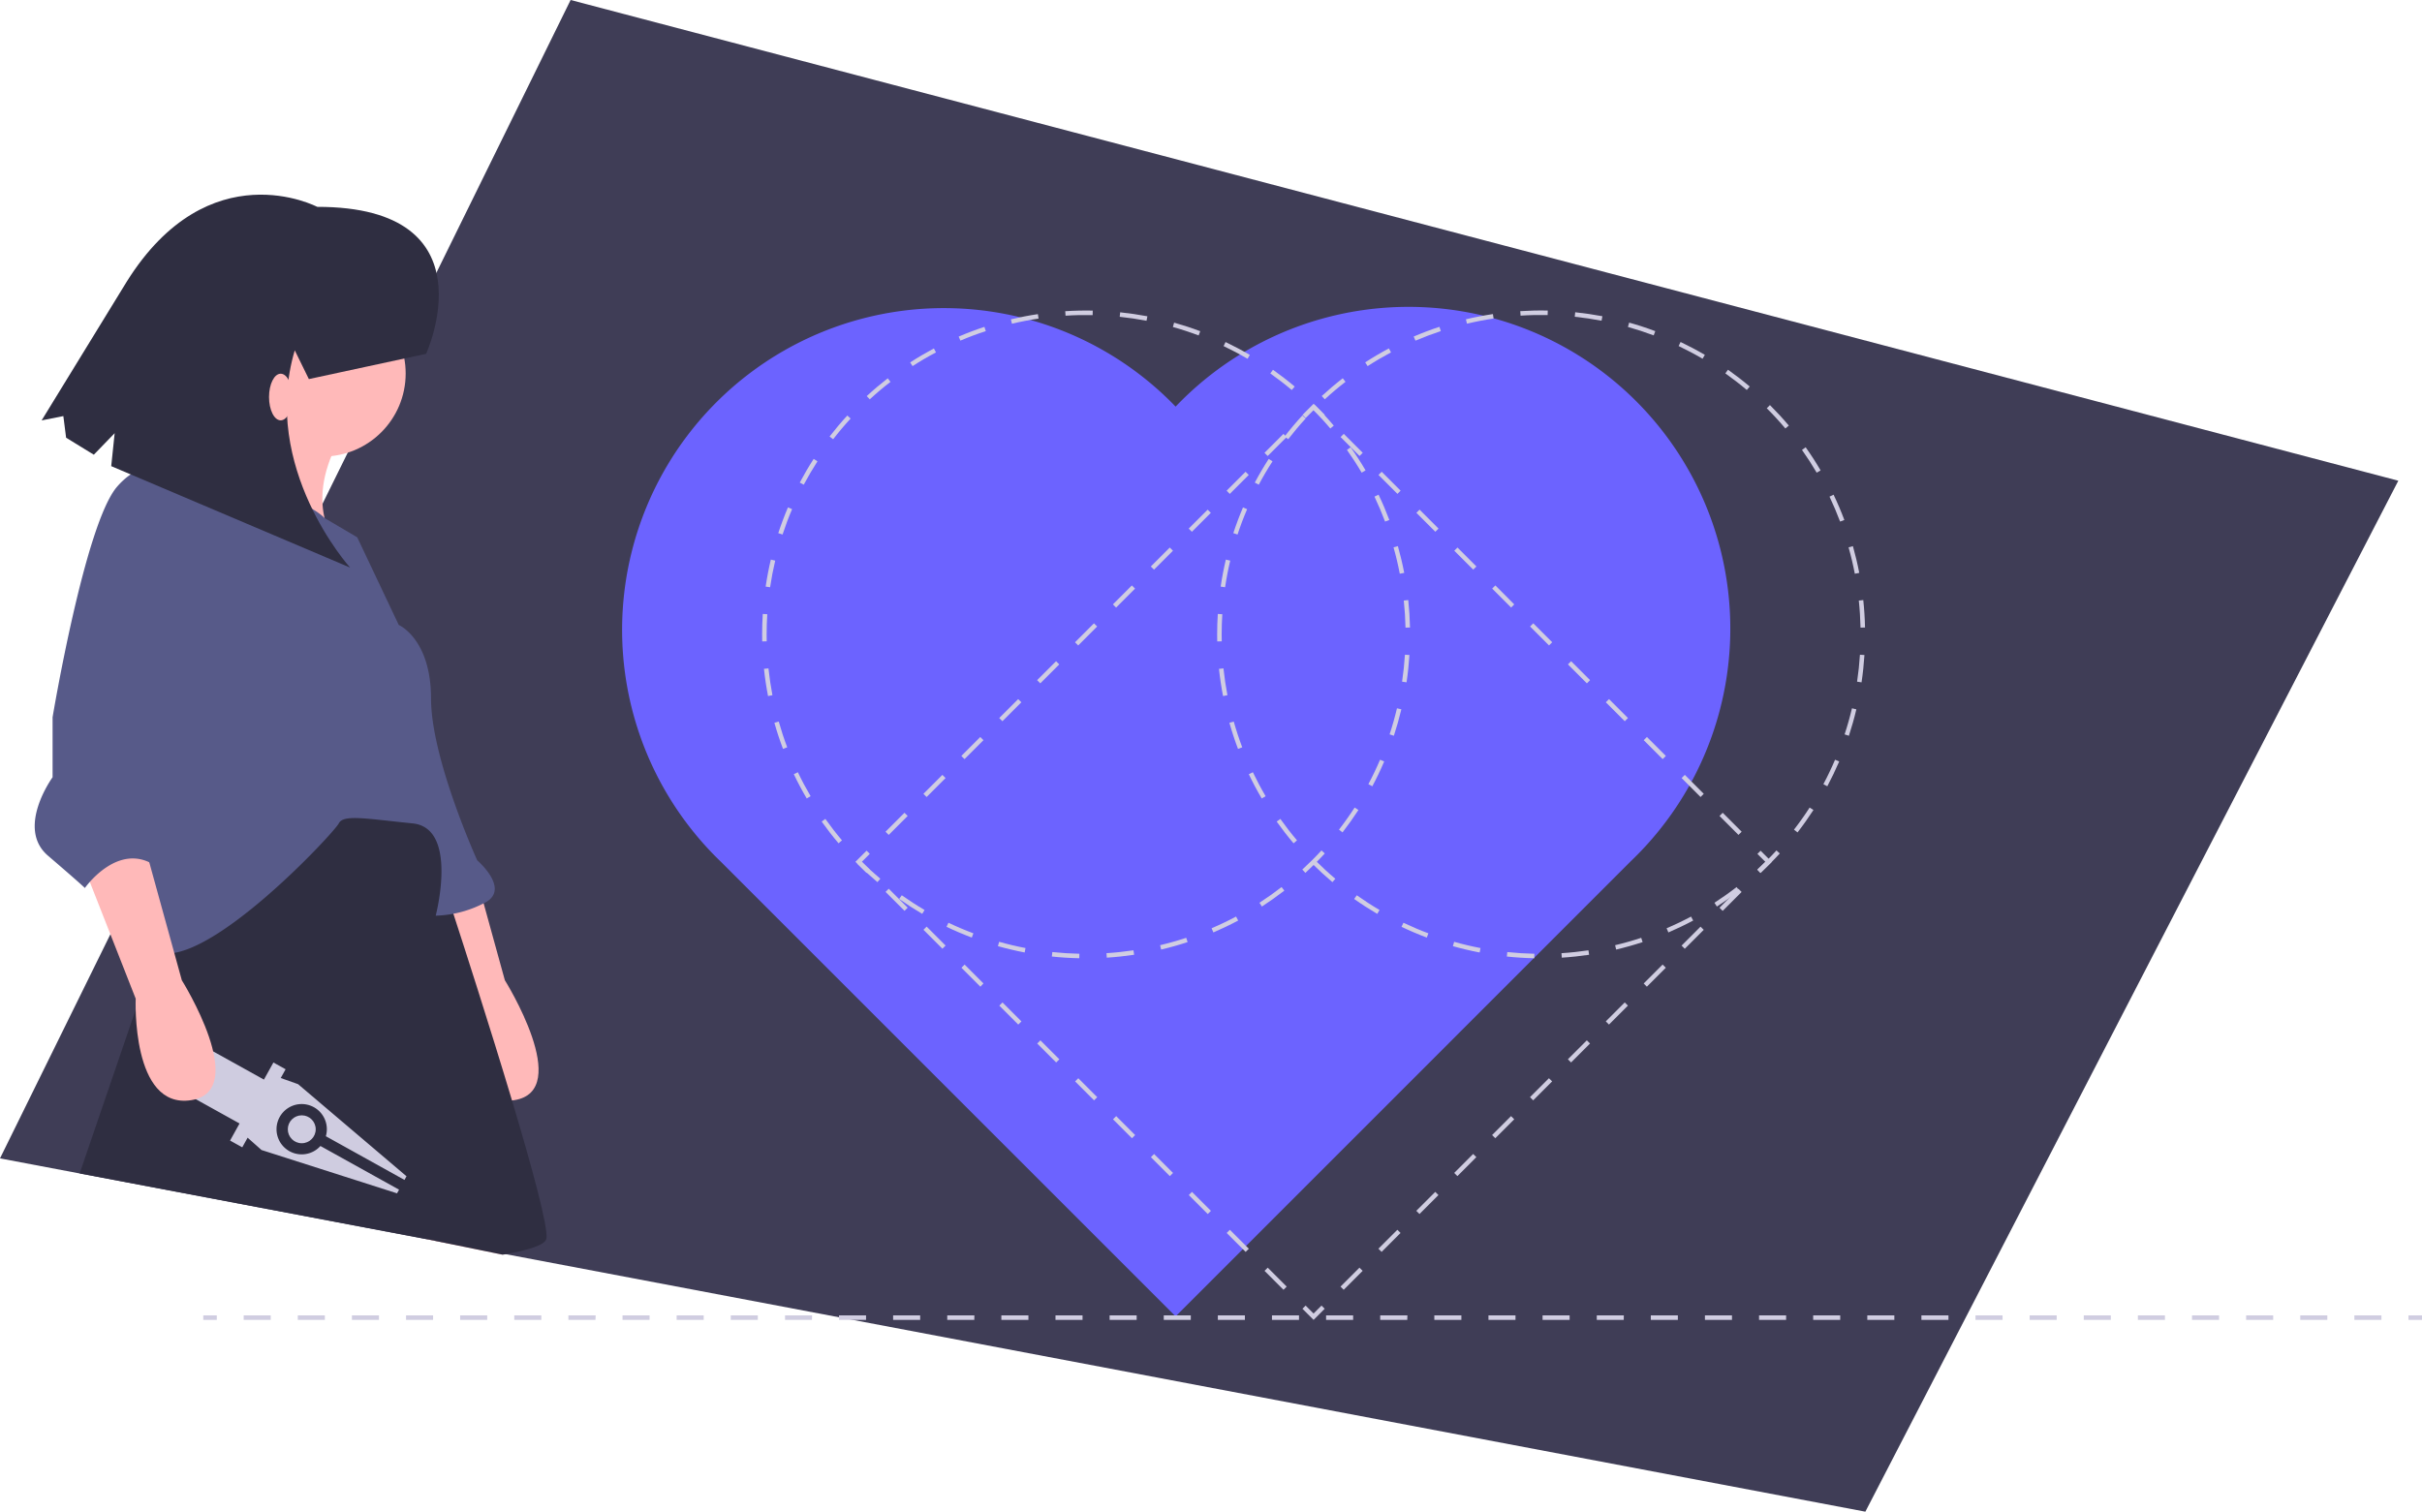 <svg xmlns="http://www.w3.org/2000/svg" width="182.903" height="114.18" viewBox="0 0 182.903 114.18"><defs><style>.a{fill:#3f3d56;}.b{fill:#6c63ff;}.c{fill:#d0cde1;}.d{fill:#ffb9b9;}.e{fill:#2f2e41;}.f{fill:#575a89;}.g{fill:#cfcce0;}</style></defs><path class="a" d="M181.114,36.31,140.867,114.18,38.191,94.729l-.2-.037-5.82-1.1L6.016,88.634,0,87.495,8.336,70.568l1.406-2.855,1.321-2.679.119-.243L13.395,60.3l9.354-18.991.47-.955.652-1.323.15-.3.334-.679,1.9-3.852,3.411-6.925.594-1.207,2.7-5.476L43.091,0Z"/><path class="b" d="M382.1,260.344A24.3,24.3,0,1,0,347.737,294.7L382.1,329.062,416.455,294.7A24.3,24.3,0,1,0,382.1,260.344Z" transform="translate(-293.321 -229.632)"/><path class="c" d="M779.909,379.15l-.241-.241.6-.6-.6-.6.241-.241.843.842Z" transform="translate(-646.953 -313.213)"/><path class="c" d="M657.695,539.261l-.241-.241,1.431-1.431.241.241Zm2.862-2.862-.241-.241,1.431-1.431.241.241Zm2.862-2.862-.241-.241,1.431-1.431.241.241Zm2.862-2.862-.241-.241L667.471,529l.241.241Zm2.862-2.862-.241-.241,1.431-1.431.241.241Zm2.862-2.862-.241-.241,1.431-1.431.241.241Zm2.862-2.862-.241-.241,1.431-1.431.241.241Zm2.862-2.862-.241-.241,1.431-1.431.241.241Zm2.862-2.862-.241-.241,1.431-1.431.241.241Zm2.862-2.862-.241-.241,1.431-1.431.241.241Zm2.862-2.862-.241-.241,1.431-1.431.241.241Z" transform="translate(-556.222 -441.84)"/><path class="c" d="M578.661,580.4l-.843-.842.241-.241.6.6.6-.6.241.241Z" transform="translate(-479.462 -480.705)"/><path class="c" d="M485.658,539.261l-1.431-1.431.241-.241,1.431,1.431ZM482.8,536.4l-1.431-1.431.241-.241,1.431,1.431Zm-2.862-2.862-1.431-1.431.241-.241,1.431,1.431Zm-2.862-2.862-1.431-1.431.241-.241,1.431,1.431Zm-2.862-2.862-1.431-1.431.241-.241,1.431,1.431Zm-2.862-2.862-1.431-1.431.241-.241,1.431,1.431Zm-2.862-2.862-1.431-1.431.241-.241,1.431,1.431Zm-2.862-2.862-1.431-1.431.241-.241,1.431,1.431Zm-2.862-2.862-1.431-1.431.241-.241L463,516.123ZM459.9,513.5l-1.431-1.431.241-.241,1.431,1.431Zm-2.862-2.862-1.431-1.431.241-.241,1.431,1.431Z" transform="translate(-388.732 -441.84)"/><path class="c" d="M380.346,379.15l-.843-.843.843-.842.241.241-.6.6.6.6Z" transform="translate(-314.904 -313.213)"/><path class="c" d="M455.846,337.411l-.241-.241,1.431-1.431.241.241Zm2.862-2.862-.241-.241,1.431-1.431.241.241Zm2.862-2.862-.241-.241,1.431-1.431.241.241Zm2.862-2.862-.241-.241,1.431-1.431.241.241Zm2.862-2.862-.241-.241,1.431-1.431.241.241Zm2.862-2.862-.241-.241,1.431-1.431.241.241Zm2.862-2.862-.241-.241,1.431-1.431.241.241Zm2.862-2.862-.241-.241,1.431-1.431.241.241Zm2.862-2.862-.241-.241,1.431-1.431.241.241Zm2.862-2.862-.241-.241,1.431-1.431.241.241Zm2.862-2.862-.241-.241,1.431-1.431.241.241Z" transform="translate(-388.732 -274.349)"/><path class="c" d="M579.262,180.234l-.6-.6-.6.6-.241-.241.843-.842.842.842Z" transform="translate(-479.462 -148.656)"/><path class="c" d="M687.506,337.411l-1.431-1.431.241-.241,1.431,1.431Zm-2.862-2.862-1.431-1.431.241-.241,1.431,1.431Zm-2.862-2.862-1.431-1.431.241-.241,1.431,1.431Zm-2.862-2.862-1.431-1.431.241-.241,1.431,1.431Zm-2.862-2.862-1.431-1.431.241-.241,1.431,1.431ZM673.2,323.1l-1.431-1.431.241-.241,1.431,1.431Zm-2.862-2.862-1.431-1.431.241-.241L670.574,320Zm-2.862-2.862-1.431-1.431.241-.241,1.431,1.431Zm-2.862-2.862-1.431-1.431.241-.241,1.431,1.431Zm-2.862-2.862-1.431-1.431.241-.241,1.431,1.431Zm-2.862-2.862-1.431-1.431.241-.241,1.431,1.431Z" transform="translate(-556.222 -274.349)"/><path class="c" d="M424.808,301.3c-.689-.014-1.386-.058-2.072-.131l.036-.338c.677.071,1.364.115,2.044.129Zm2.076-.044-.022-.34c.678-.043,1.363-.116,2.037-.216l.05.337c-.682.1-1.377.176-2.065.219Zm-6.2-.392c-.678-.13-1.357-.291-2.021-.478l.092-.328c.654.185,1.324.343,1.992.471Zm10.307-.22-.079-.331c.663-.157,1.326-.345,1.971-.557l.106.323c-.654.215-1.327.405-2,.564Zm-14.3-.906c-.645-.243-1.288-.516-1.91-.814l.147-.307c.613.293,1.247.563,1.883.8Zm18.243-.391-.134-.313c.626-.267,1.248-.564,1.848-.883l.16.3c-.608.324-1.239.625-1.874.9Zm-21.986-1.4c-.594-.349-1.18-.728-1.744-1.126l.2-.278c.555.393,1.134.767,1.719,1.111Zm25.651-.553-.185-.286c.57-.369,1.132-.768,1.671-1.185l.208.269C439.745,296.614,439.175,297.019,438.6,297.393Zm-29.035-1.844c-.525-.444-1.04-.916-1.529-1.4l.241-.241c.482.482.99.948,1.508,1.385Zm32.316-.7-.23-.251c.247-.227.494-.464.734-.7s.48-.491.713-.744l.251.23c-.236.257-.479.51-.723.754s-.495.484-.745.715Zm-35.252-2.233c-.447-.528-.875-1.08-1.274-1.642l.278-.2c.393.554.815,1.1,1.256,1.619Zm38.06-.823-.269-.208c.417-.538.815-1.1,1.183-1.67l.286.185C445.512,290.679,445.108,291.249,444.685,291.795Zm-40.463-2.563c-.35-.595-.679-1.212-.976-1.834l.307-.147c.293.613.617,1.221.962,1.808Zm42.714-.92-.3-.16c.319-.6.616-1.221.882-1.847l.313.133c-.27.634-.572,1.265-.895,1.873Zm-44.506-2.824c-.244-.646-.462-1.309-.65-1.973l.328-.093c.185.654.4,1.309.641,1.945Zm46.132-.992-.323-.106c.212-.645.4-1.308.556-1.97l.331.078C448.968,283.168,448.779,283.841,448.563,284.5Zm-47.262-3c-.131-.676-.234-1.368-.307-2.054l.339-.036c.072.677.174,1.358.3,2.026Zm48.218-1.036-.337-.05c.1-.673.173-1.358.216-2.036l.34.022c-.044.688-.117,1.383-.219,2.065Zm-48.658-3.09q-.006-.266-.006-.532c0-.513.016-1.032.048-1.544l.34.021c-.032.5-.048,1.017-.048,1.523q0,.262.006.525Zm48.58-1.044c-.014-.679-.058-1.367-.13-2.044l.338-.036c.073.686.117,1.384.132,2.073Zm-47.983-3.048-.337-.05c.1-.682.233-1.368.391-2.039l.331.078C401.689,271.927,401.559,272.6,401.459,273.276Zm47.551-1.022c-.128-.668-.287-1.339-.472-1.993l.328-.092c.187.663.348,1.343.479,2.021Zm-46.611-2.96-.324-.106c.215-.656.461-1.31.731-1.944l.313.133C402.854,268,402.612,268.648,402.4,269.295Zm45.5-.979c-.24-.637-.51-1.271-.8-1.884l.307-.147c.3.622.571,1.265.815,1.911ZM404,265.531l-.3-.16c.323-.608.676-1.211,1.05-1.79l.286.185C404.669,264.337,404.32,264.931,404,265.531Zm42.133-.908c-.344-.586-.719-1.165-1.112-1.72l.278-.2c.4.563.779,1.15,1.128,1.745ZM406.22,262.1l-.269-.208c.421-.544.871-1.078,1.339-1.587l.251.23C407.08,261.032,406.635,261.559,406.22,262.1Zm37.547-.812c-.438-.519-.9-1.026-1.386-1.507l-.018-.018.239-.242.023.023c.485.485.958,1,1.4,1.525Zm-34.78-2.2-.231-.25c.508-.469,1.042-.92,1.586-1.342l.209.269C410.015,258.174,409.489,258.619,408.988,259.081Zm31.866-.708c-.52-.439-1.065-.86-1.619-1.252l.2-.278c.562.4,1.114.824,1.642,1.269Zm-28.632-1.8-.185-.286c.578-.375,1.181-.729,1.79-1.054l.16.3C413.386,255.852,412.792,256.2,412.222,256.571Zm25.293-.559c-.586-.344-1.195-.667-1.808-.959l.147-.307c.622.3,1.239.624,1.834.973Zm-21.681-1.364-.134-.313c.634-.271,1.288-.518,1.943-.734l.107.323C417.1,254.137,416.459,254.381,415.834,254.647Zm17.989-.4c-.636-.239-1.291-.454-1.946-.638l.092-.328c.664.187,1.328.4,1.973.647Zm-14.1-.885-.079-.331c.671-.159,1.357-.292,2.039-.394l.05.337c-.673.1-1.349.231-2.011.389Zm10.164-.223c-.668-.128-1.349-.229-2.026-.3l.036-.339c.686.072,1.377.174,2.054.3Zm-6.117-.383-.022-.34c.689-.044,1.386-.059,2.076-.045l-.007.34c-.681-.014-1.368,0-2.047.045Z" transform="translate(-343.303 -228.921)"/><path class="c" d="M626.659,301.3c-.689-.014-1.386-.058-2.073-.131l.036-.338c.677.071,1.364.115,2.044.129Zm2.076-.044-.022-.34c.678-.043,1.363-.116,2.036-.216l.05.337c-.682.1-1.377.175-2.065.219Zm-6.2-.392c-.678-.13-1.358-.291-2.021-.478l.092-.328c.654.185,1.324.343,1.992.471Zm10.307-.22-.078-.331c.663-.157,1.326-.345,1.971-.557l.106.323c-.654.215-1.326.405-2,.564Zm-14.3-.906c-.645-.243-1.288-.516-1.91-.814l.147-.307c.614.293,1.247.563,1.883.8Zm18.243-.391-.134-.313c.626-.267,1.248-.564,1.848-.883l.16.3c-.609.324-1.239.625-1.874.9Zm-21.986-1.4c-.594-.349-1.181-.728-1.743-1.126l.2-.278c.555.393,1.133.767,1.719,1.111Zm25.651-.553-.185-.286c.57-.369,1.132-.767,1.671-1.185l.208.269c-.546.424-1.117.828-1.694,1.2Zm-29.035-1.844c-.525-.443-1.039-.916-1.529-1.4l.241-.241c.483.482.99.949,1.508,1.386Zm32.317-.7-.23-.251c.247-.227.494-.464.734-.7s.482-.493.713-.744l.251.23c-.234.255-.478.508-.723.754s-.495.484-.745.714Zm-35.252-2.233c-.447-.528-.875-1.08-1.274-1.642l.278-.2c.393.554.815,1.1,1.256,1.619Zm38.06-.823-.269-.208c.417-.538.815-1.1,1.183-1.67l.286.185c-.374.578-.777,1.147-1.2,1.693Zm-40.463-2.563c-.35-.594-.678-1.211-.976-1.834l.307-.147c.294.614.617,1.222.962,1.808Zm42.714-.92-.3-.16c.319-.6.616-1.221.882-1.847l.313.133C649.411,287.072,649.11,287.7,648.787,288.311Zm-44.506-2.824c-.243-.645-.462-1.309-.65-1.973l.328-.093c.185.655.4,1.309.641,1.945Zm46.132-.992-.323-.106c.212-.645.4-1.308.556-1.97l.331.078c-.159.671-.349,1.344-.564,2Zm-47.262-3c-.131-.676-.234-1.367-.307-2.054l.338-.036c.072.677.174,1.359.3,2.026Zm48.218-1.036-.337-.05c.1-.673.173-1.358.216-2.036l.34.022c-.044.688-.117,1.383-.219,2.065Zm-48.657-3.09q-.006-.266-.006-.532c0-.512.016-1.032.049-1.544l.34.021c-.032.505-.048,1.018-.048,1.523q0,.262.006.525Zm48.58-1.044c-.015-.681-.058-1.369-.13-2.044l.339-.036c.072.684.117,1.382.131,2.072Zm-47.983-3.048-.337-.05c.1-.683.233-1.369.391-2.039l.331.078C603.539,271.926,603.41,272.6,603.31,273.276Zm47.552-1.022c-.128-.668-.287-1.339-.472-1.993l.328-.092c.187.663.348,1.343.479,2.021Zm-46.611-2.96-.323-.106c.215-.656.461-1.31.731-1.943l.313.133C604.705,268,604.462,268.648,604.25,269.294Zm45.5-.979c-.24-.636-.51-1.27-.8-1.884l.307-.147c.3.623.572,1.266.814,1.911Zm-43.9-2.785-.3-.16c.323-.609.677-1.211,1.051-1.79l.286.185C606.519,264.337,606.171,264.931,605.852,265.531Zm42.133-.908c-.345-.587-.719-1.165-1.112-1.72l.278-.2c.4.563.779,1.149,1.128,1.745Zm-39.914-2.528-.269-.208c.421-.545.872-1.079,1.339-1.587l.251.23c-.461.5-.9,1.028-1.32,1.565Zm37.547-.812c-.438-.519-.9-1.026-1.386-1.507l-.018-.018.239-.242.02.02c.488.488.961,1,1.406,1.528Zm-34.78-2.2-.231-.25c.508-.468,1.042-.92,1.586-1.342l.209.269C611.866,258.173,611.339,258.619,610.838,259.08Zm31.866-.708c-.52-.439-1.065-.86-1.619-1.252l.2-.278c.562.4,1.114.824,1.642,1.269Zm-28.632-1.8-.185-.286c.579-.375,1.181-.73,1.79-1.054l.16.3c-.6.32-1.194.669-1.765,1.039Zm25.293-.559c-.586-.344-1.194-.666-1.808-.959l.147-.307c.623.3,1.24.624,1.834.973Zm-21.681-1.364-.134-.313c.634-.271,1.288-.518,1.943-.734l.107.323c-.646.213-1.291.456-1.916.723Zm17.989-.4c-.636-.239-1.29-.453-1.945-.638l.092-.328c.665.187,1.328.4,1.973.647Zm-14.1-.885-.079-.331c.671-.16,1.357-.292,2.039-.394l.05.337c-.672.1-1.349.231-2.011.389Zm10.164-.223c-.668-.128-1.349-.229-2.025-.3l.036-.339c.686.072,1.377.174,2.054.3Zm-6.117-.383-.022-.34c.689-.044,1.387-.06,2.076-.045l-.007.34c-.68-.014-1.369,0-2.048.045Z" transform="translate(-510.794 -228.92)"/><rect class="c" width="1.021" height="0.34" transform="translate(15.351 99.355)"/><path class="c" d="M332.355,698.635h-2.043v-.34h2.043Zm-4.087,0h-2.043v-.34h2.043Zm-4.087,0h-2.043v-.34h2.043Zm-4.087,0h-2.043v-.34h2.043Zm-4.087,0h-2.043v-.34h2.043Zm-4.087,0h-2.043v-.34h2.043Zm-4.087,0h-2.043v-.34h2.043Zm-4.087,0H301.7v-.34h2.043Zm-4.087,0h-2.043v-.34h2.043Zm-4.087,0h-2.043v-.34h2.043Zm-4.087,0h-2.043v-.34h2.043Zm-4.087,0h-2.043v-.34H287.4Zm-4.087,0h-2.043v-.34h2.043Zm-4.087,0h-2.043v-.34h2.043Zm-4.087,0H273.1v-.34h2.043Zm-4.087,0h-2.043v-.34h2.043Zm-4.087,0h-2.043v-.34h2.043Zm-4.087,0h-2.043v-.34h2.043Zm-4.087,0h-2.043v-.34H258.8Zm-4.087,0h-2.043v-.34h2.043Zm-4.087,0h-2.043v-.34h2.043Zm-4.087,0h-2.043v-.34h2.043Zm-4.087,0H240.4v-.34h2.043Zm-4.087,0h-2.043v-.34h2.043Zm-4.087,0h-2.043v-.34h2.043Zm-4.087,0h-2.043v-.34h2.043Zm-4.087,0h-2.043v-.34H226.1Zm-4.087,0h-2.043v-.34h2.043Zm-4.087,0h-2.043v-.34h2.043Zm-4.087,0H211.8v-.34h2.043Zm-4.087,0h-2.043v-.34h2.043Zm-4.087,0h-2.043v-.34h2.043Zm-4.087,0h-2.043v-.34h2.043Zm-4.087,0h-2.043v-.34H197.5Zm-4.087,0h-2.043v-.34h2.043Zm-4.087,0h-2.043v-.34h2.043Zm-4.087,0h-2.043v-.34h2.043Zm-4.087,0h-2.043v-.34h2.043Zm-4.087,0h-2.043v-.34h2.043Zm-4.087,0h-2.043v-.34h2.043Z" transform="translate(-152.516 -598.94)"/><rect class="c" width="1.021" height="0.34" transform="translate(181.882 99.355)"/><path class="d" d="M194.774,549.124l.026-.078.489-1.486-6.308.383Z" transform="translate(-156.812 -454.354)"/><path class="d" d="M243.741,491.489l3.834,9.758s-.349,8.364,4.182,7.667-.7-9.061-.7-9.061l-2.788-10.107S244.786,489.049,243.741,491.489Z" transform="translate(-212.932 -425.814)"/><circle class="d" cx="6.273" cy="6.273" r="6.273" transform="translate(18.089 21.938)"/><path class="d" d="M160.631,291.6s-2.091,6.97-3.485,6.97,9.41,4.182,9.41,4.182-2.788-2.788,0-8.016Z" transform="translate(-140.974 -261.474)"/><path class="e" d="M130.031,498.948l.228-.041c1.832-.33,3-.72,3.074-1.174.145-.87-1.1-5.42-2.6-10.436-1.682-5.619-3.685-11.823-4.427-14.1-.187-.577-.294-.9-.294-.9l-.671-4.2-.723-4.516-17.076,4.531-2.439,4.181-.519,1.515v0l-.764,2.235-1.506,4.4-4.23,12.365,26.153,4.955Z" transform="translate(-92.068 -404.178)"/><path class="f" d="M128.187,326s4.833,1.283,6.25,2.732l2.463,1.45,3.137,6.622s2.439,1.046,2.439,5.576,3.485,12.2,3.485,12.2,2.44,2.091.7,3.137a8.4,8.4,0,0,1-3.834,1.046s1.743-6.622-1.743-6.97-5.228-.7-5.576,0-9.758,10.8-13.592,9.758-1.743-11.5-1.743-11.5l3.137-24.4a13.087,13.087,0,0,1,3.834,0C128.536,326,128.187,326,128.187,326Z" transform="translate(-109.924 -289.6)"/><circle class="g" cx="1.054" cy="1.054" r="1.054" transform="translate(21.734 84.243)"/><path class="g" d="M143.134,583.327l1.05.931,10.234,3.272.153-.276-5.938-3.3a1.9,1.9,0,1,1,.409-.737l5.938,3.3.153-.276-8.189-6.957-1.308-.465.367-.66-.921-.511-.716,1.29-5.435-3.017-1.841,3.316,5.435,3.017-.716,1.29.921.511Z" transform="translate(-124.435 -497.395)"/><path class="d" d="M100.426,491.489l3.834,9.758s-.349,8.364,4.182,7.667-.7-9.061-.7-9.061l-2.788-10.107S101.471,489.049,100.426,491.489Z" transform="translate(-94.012 -425.814)"/><path class="f" d="M89.624,323.086l-.7-.349s-2.091-2.091-4.531.7-4.879,17.425-4.879,17.425v4.53s-2.788,3.834-.349,5.924,2.788,2.44,2.788,2.44,2.44-3.485,5.228-1.742l.349-1.394a4.314,4.314,0,0,0,.7-1.046c.348-.7,1.045.348.7-.7a2.721,2.721,0,0,1,0-1.742c0-.349.349-2.091.349-2.091l-.349-10.8Z" transform="translate(-75.543 -286.685)"/><path class="e" d="M110.235,213.019s5.1-11.111-8.222-11.1c0,0-8.171-4.293-14.393,5.662L81.2,218.049l1.641-.326.208,1.633,2.093,1.284,1.574-1.627-.26,2.491,18.037,7.66s-6.8-7.53-4.177-16.409l1.065,2.173Z" transform="translate(-78.057 -186.295)"/><ellipse class="d" cx="0.881" cy="1.761" rx="0.881" ry="1.761" transform="translate(20.316 28.227)"/></svg>